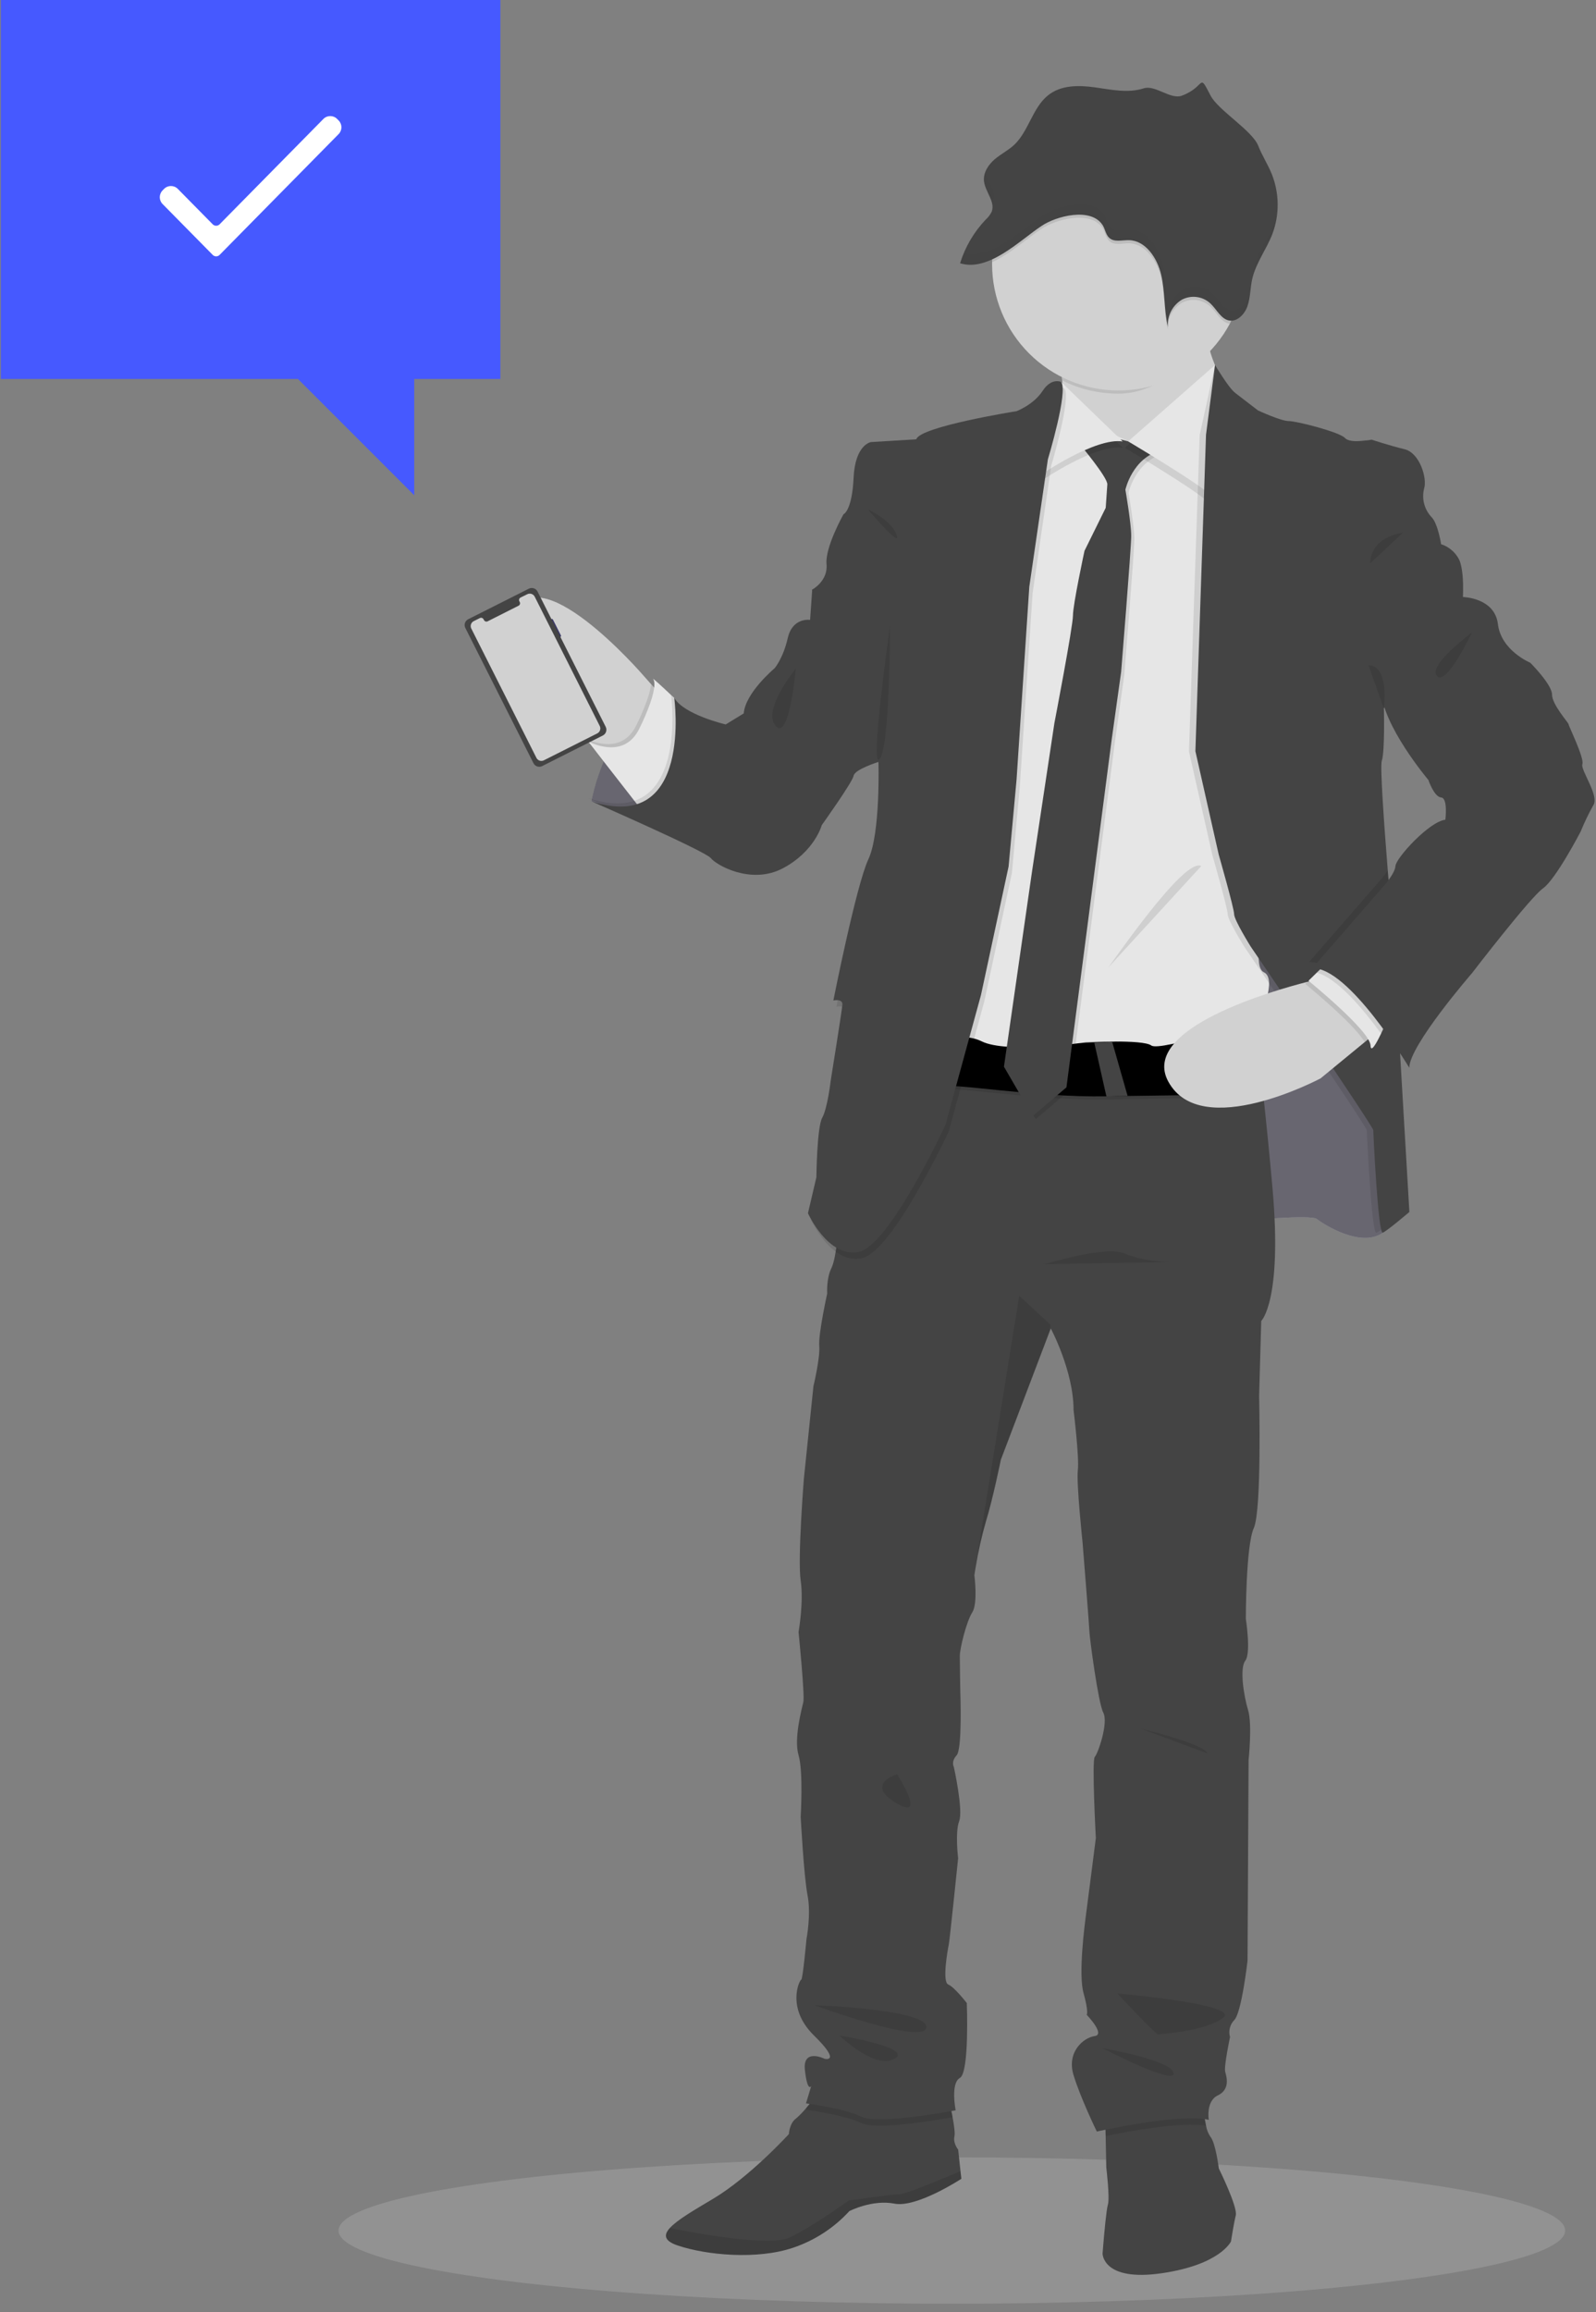 <svg width="165" height="239" viewBox="0 0 165 239" fill="none" xmlns="http://www.w3.org/2000/svg">
<rect x="0" y="0" width="165" height="239" fill="#808080" stroke="none"/>
<ellipse cx="98.404" cy="230.565" rx="63.404" ry="7.565" fill="#C4C4C4" fill-opacity="0.27"/>
<path opacity="0.1" d="M139.943 72.029C139.943 72.029 148.92 69.153 149.838 72.029H139.943Z" fill="black"/>
<path d="M61.145 82.829C61.145 82.829 63.173 72.185 69.705 72.131L74.477 81.953L71.295 84.147C71.295 84.147 64.38 84.367 61.145 82.829Z" fill="#D0CDE1"/>
<path opacity="0.502" d="M74.477 81.95L71.295 84.147C71.295 84.147 66.444 84.301 62.951 83.445C62.33 83.3 61.725 83.093 61.145 82.828C61.149 82.77 61.161 82.712 61.182 82.657C61.181 82.644 61.181 82.63 61.182 82.617C61.482 81.281 61.895 79.973 62.417 78.708C62.617 78.231 62.845 77.737 63.091 77.246C64.047 75.406 65.391 73.602 67.228 72.709C67.909 72.375 68.649 72.181 69.406 72.139H69.697L69.799 72.356L71.415 75.674L74.477 81.95Z" fill="black"/>
<path d="M128.686 126.177C128.686 126.177 135.535 125.519 136.148 126.012C136.762 126.505 140.648 129.031 142.951 127.438C145.254 125.846 143.719 120.305 143.719 120.085C143.719 119.865 143.502 112.021 143.502 112.021L139.384 106.479L134.228 96.777L123.692 95.735L123.978 111.145L123.924 119.046L128.686 126.177Z" fill="#D0CDE1"/>
<path opacity="0.503" d="M128.686 126.177C128.686 126.177 135.535 125.519 136.148 126.012C136.762 126.505 140.648 129.031 142.951 127.438C145.254 125.846 143.719 120.305 143.719 120.085C143.719 119.865 143.502 112.021 143.502 112.021L139.384 106.479L134.228 96.777L123.692 95.735L123.978 111.145L123.924 119.046L128.686 126.177Z" fill="black"/>
<path d="M68.331 71.856C68.331 71.856 67.786 78.551 63.614 78.659C63.614 78.659 62.433 77.946 60.844 76.759C57.18 74.016 51.364 68.746 52.971 63.844C55.276 56.821 66.468 69.77 66.468 69.77L67.324 70.735L68.331 71.856Z" fill="#D1D1D1"/>
<path opacity="0.1" d="M68.33 71.857C68.33 71.857 67.785 78.551 63.613 78.66C63.613 78.66 62.431 77.946 60.842 76.759L60.485 76.302C61.192 76.671 61.972 76.881 62.768 76.916C63.816 76.939 64.994 76.55 65.75 75.038C66.184 74.177 66.565 73.289 66.892 72.382C67.092 71.85 67.233 71.298 67.314 70.736L68.33 71.857Z" fill="black"/>
<path d="M66.519 83.981L65.58 82.774L62.412 78.708L60.803 76.63C61.509 77.001 62.289 77.212 63.086 77.247C64.133 77.269 65.312 76.881 66.071 75.366C66.505 74.504 66.886 73.617 67.212 72.709C67.734 71.228 67.723 70.465 67.541 70.21C67.36 69.954 68.706 71.206 69.353 71.819L69.376 71.842C69.562 72.013 69.681 72.127 69.681 72.127L69.793 72.35L71.382 75.529L71.399 75.663C71.544 76.673 72.08 83.073 66.519 83.981Z" fill="#E6E6E6"/>
<path d="M99.388 225.217C99.388 225.217 94.78 228.236 92.476 227.785C90.172 227.334 87.81 228.555 87.81 228.555C86.223 230.29 84.221 231.593 81.992 232.342C78.262 233.603 73.052 233.11 70.089 232.119C68.685 231.654 68.574 231.05 69.248 230.307C69.998 229.477 71.719 228.475 73.711 227.291C77.495 225.043 81.555 220.597 81.555 220.597C81.555 220.597 81.609 219.501 82.269 219.007C82.672 218.662 83.043 218.28 83.376 217.866C83.963 217.169 84.517 216.439 84.517 216.439L98.071 216.879C98.071 216.879 98.303 217.857 98.482 218.856C98.633 219.675 98.751 220.508 98.673 220.831C98.508 221.541 99.058 222.201 99.058 222.201L99.301 224.44L99.388 225.217Z" fill="#444444"/>
<path d="M127.759 228.999C127.597 229.655 127.4 230.834 127.311 231.387C127.281 231.575 127.265 231.69 127.265 231.69C127.265 231.69 126.166 234.104 120.077 234.983C113.988 235.862 113.987 232.951 113.987 232.951C113.987 232.951 114.01 232.637 114.05 232.166C114.156 230.882 114.375 228.426 114.535 227.903C114.755 227.19 114.372 224.062 114.372 224.062L114.307 220.792L114.261 218.509L124.359 217.465C124.423 218.22 124.532 218.971 124.684 219.713C124.747 220.121 124.898 220.511 125.126 220.855C125.674 221.463 126.005 224.148 126.005 224.148C126.005 224.148 127.973 228.12 127.759 228.999Z" fill="#444444"/>
<path opacity="0.1" d="M98.081 216.875C98.081 216.875 98.312 217.854 98.492 218.852C97.028 219.122 90.627 220.231 89.026 219.454C87.218 218.576 83.319 218.082 83.319 218.082L83.385 217.859C83.973 217.163 84.526 216.433 84.526 216.433L98.081 216.875Z" fill="black"/>
<path opacity="0.1" d="M124.677 219.725C122.109 219.291 116.51 220.341 114.302 220.792L114.256 218.509L124.352 217.465C124.416 218.224 124.524 218.979 124.677 219.725Z" fill="black"/>
<path d="M130.391 136.547L130.172 144.283C130.172 144.283 130.457 156.08 129.624 157.946C128.79 159.812 128.799 167.328 128.799 167.328C128.799 167.328 129.35 170.895 128.745 171.66C128.14 172.425 128.58 175.284 129.03 176.765C129.481 178.246 129.082 181.925 129.082 181.925L128.974 202.664C128.974 202.664 128.372 208.04 127.601 208.811C127.38 209.038 127.223 209.321 127.146 209.629C127.069 209.937 127.076 210.26 127.165 210.565C127.165 210.565 126.506 213.636 126.671 214.186C126.835 214.736 127.165 215.995 125.903 216.597C124.642 217.2 124.967 219.123 124.967 219.123C121.951 218.409 113.393 220.333 113.393 220.333C113.393 220.333 111.681 216.82 110.976 214.46C110.271 212.1 112.021 210.619 113.171 210.465C114.321 210.311 112.349 208.268 112.349 208.268C112.349 208.268 112.568 207.982 112.02 206.019C111.471 204.056 112.128 198.993 112.305 197.678C112.482 196.363 113.292 189.996 113.292 189.996C113.292 189.996 112.856 181.932 113.184 181.601C113.512 181.271 114.611 178.089 114.063 177.036C113.515 175.983 112.636 169.134 112.636 168.76C112.636 168.387 111.923 159.486 111.923 159.486C111.923 159.486 111.267 153.285 111.429 151.97C111.592 150.655 110.99 145.772 110.99 145.772C110.99 141.709 108.633 137.32 108.633 137.32L108.573 137.477L103.474 150.889C103.474 150.889 102.652 154.947 101.936 157.252C101.487 158.817 101.129 160.408 100.866 162.015L100.817 162.3C100.797 162.423 100.78 162.528 100.769 162.608L100.735 162.831C100.735 162.831 101.117 165.739 100.515 166.672C99.913 167.605 99.229 170.402 99.229 171.18C99.229 171.959 99.28 174.916 99.28 174.916C99.28 174.916 99.503 180.786 98.898 181.445C98.293 182.104 98.612 182.652 98.612 182.652C98.612 182.652 99.602 187.095 99.163 188.247C98.724 189.4 99.055 192.085 99.055 192.085C99.055 192.085 98.184 200.572 98.087 201.017C97.99 201.462 97.374 204.858 98.03 205.131C98.686 205.405 99.951 207.052 99.951 207.052C99.951 207.052 100.236 214.24 99.24 214.788C98.244 215.336 98.798 218.135 98.798 218.135C98.798 218.135 90.845 219.673 89.033 218.794C87.221 217.914 83.326 217.421 83.326 217.421L83.871 215.618C83.841 215.681 83.477 216.265 83.218 214.02C82.932 211.66 85.249 212.813 85.249 212.813C85.249 212.813 87.058 213.252 84.148 210.399C81.237 207.545 82.667 204.637 82.831 204.637C82.996 204.637 83.379 200.414 83.379 200.414C83.379 200.414 83.873 197.888 83.487 195.914C83.102 193.939 82.777 187.792 82.777 187.792C82.777 187.792 83.062 183.13 82.557 181.429C82.052 179.728 82.886 176.655 83.051 175.939C83.215 175.223 82.557 168.698 82.557 168.698C82.557 168.698 83.108 165.627 82.777 163.379C82.445 161.13 83.108 152.844 83.108 152.844L84.095 143.295C84.095 143.295 84.806 140.333 84.697 139.126C84.588 137.92 85.519 133.705 85.519 133.705C85.519 133.705 85.411 132.167 85.959 131.072C86.506 129.977 86.729 126.355 86.729 126.355L91.997 114.281L94.565 103.637L129.407 103.308C129.407 103.308 129.535 104.23 129.743 105.908C129.952 107.586 130.254 110.071 130.599 113.136C130.902 115.921 131.233 119.197 131.557 122.838C132.586 134.461 130.391 136.547 130.391 136.547Z" fill="#444444"/>
<path d="M127.152 40.471L119.028 49.143C119.028 49.143 108.606 44.971 109.702 43.544C110.127 42.991 110.059 41.261 109.813 39.325C109.428 36.289 108.606 32.788 108.606 32.788C108.606 32.788 126.821 29.826 125.283 32.896C124.712 34.021 124.82 35.33 125.169 36.54C125.614 37.949 126.283 39.275 127.152 40.47V40.471Z" fill="#D1D1D1"/>
<path opacity="0.1" d="M125.283 32.898C124.712 34.022 124.455 34.13 124.806 35.34C122.423 37.909 119.384 40.691 115.629 40.691C113.611 40.694 111.62 40.227 109.813 39.327C109.428 36.291 108.606 32.789 108.606 32.789C108.606 32.789 126.821 29.827 125.283 32.898Z" fill="black"/>
<path d="M128.688 27.301C128.688 30.765 127.312 34.087 124.862 36.536C122.413 38.986 119.091 40.362 115.627 40.362C112.163 40.362 108.841 38.986 106.392 36.536C103.942 34.087 102.566 30.765 102.566 27.301C102.566 27.238 102.566 27.176 102.566 27.113C102.591 23.65 103.991 20.338 106.458 17.907C108.924 15.476 112.255 14.124 115.718 14.149C119.182 14.174 122.493 15.574 124.924 18.04C127.355 20.507 128.707 23.838 128.682 27.301H128.688Z" fill="#D1D1D1"/>
<path opacity="0.1" d="M130.58 113.453C128.851 113.467 123.09 113.516 116.652 113.619H116.575L114.447 113.654H114.381C106.748 113.777 99.226 112.285 96.207 112.57C89.786 113.172 98.511 106.643 98.511 106.643C103.295 107.805 108.216 108.302 113.135 108.121L114.982 108.027C120.816 107.696 126.681 107.148 129.74 106.229C129.952 107.923 130.249 110.4 130.58 113.453Z" fill="black"/>
<path d="M130.581 113.125C128.852 113.125 123.091 113.188 116.653 113.288H116.576L114.447 113.325H114.381C106.748 113.447 99.226 111.955 96.207 112.237C89.786 112.839 98.511 106.313 98.511 106.313C103.295 107.473 108.216 107.97 113.135 107.791L114.982 107.694C120.816 107.365 126.681 106.815 129.74 105.896C129.954 107.592 130.25 110.06 130.581 113.125Z" fill="black"/>
<path opacity="0.1" d="M112.118 44.092L102.022 48.812L94.232 109.056C94.232 109.056 98.84 106.973 101.473 108.289C104.106 109.604 112.226 108.4 112.226 108.4C112.226 108.4 118.152 108.069 119.031 108.729C119.91 109.389 130.222 105.987 130.222 105.987C130.222 105.987 132.088 101.815 130.661 101.159C129.235 100.502 131.101 94.025 131.101 94.025L130.222 50.568L128.467 44.973L123.75 42.117L118.916 45.958L116.633 46.287L112.118 44.092Z" fill="black"/>
<path d="M112.118 43.432L102.022 48.152L94.232 108.402C94.232 108.402 98.84 106.316 101.473 107.634C104.106 108.953 112.226 107.743 112.226 107.743C112.226 107.743 118.152 107.413 119.031 108.072C119.91 108.73 130.222 105.329 130.222 105.329C130.222 105.329 132.088 101.161 130.661 100.501C129.235 99.842 131.101 93.368 131.101 93.368L130.222 49.905L128.467 44.31L123.75 41.455L118.916 45.298L116.633 45.623L112.118 43.432Z" fill="#E6E6E6"/>
<path opacity="0.1" d="M111.952 46.232C111.952 46.232 114.86 49.688 114.805 50.401C114.751 51.114 114.643 52.815 114.643 52.815L112.445 57.261C112.445 57.261 111.238 62.803 111.238 63.956C111.238 65.109 109.318 75.085 109.318 75.085L107.014 90.448L104.106 110.585L107.069 115.688L110.581 112.725L115.244 76.839L116.231 69.762C116.231 69.762 117.273 57.032 117.273 55.717C117.273 54.401 116.671 50.943 116.671 50.943C116.671 50.943 117.384 47.65 120.346 46.882C123.309 46.115 120.127 46.717 120.127 46.717L118.415 45.344L116.934 45.949C116.934 45.949 112.831 44.697 111.952 46.232Z" fill="black"/>
<path d="M111.625 45.909C111.625 45.909 114.533 49.365 114.479 50.078C114.424 50.792 114.313 52.492 114.313 52.492L112.119 56.938C112.119 56.938 110.926 62.474 110.926 63.624C110.926 64.775 109.006 74.753 109.006 74.753L106.686 90.139L103.792 110.263L106.757 115.368L110.253 112.398L114.92 76.52L115.908 69.443C115.908 69.443 116.949 56.713 116.949 55.395C116.949 54.076 116.347 50.621 116.347 50.621C116.347 50.621 117.061 47.329 120.023 46.56C122.985 45.791 119.803 46.397 119.803 46.397L118.091 45.025L116.633 45.623C116.633 45.623 112.504 44.367 111.625 45.909Z" fill="#444444"/>
<path opacity="0.1" d="M109.702 40.143C109.702 40.143 109.263 40.472 109.154 42.666C109.046 44.859 107.509 49.8 107.509 49.8C107.509 49.8 113.216 45.847 116.07 46.287L109.702 40.143Z" fill="black"/>
<path d="M109.702 39.483C109.702 39.483 109.263 39.812 109.154 42.008C109.046 44.205 107.509 49.142 107.509 49.142C107.509 49.142 113.216 45.193 116.07 45.632L109.702 39.483Z" fill="#E6E6E6"/>
<path opacity="0.1" d="M125.289 38.385L116.289 46.286C116.289 46.286 123.862 50.786 124.85 51.885C125.837 52.983 126.824 41.129 126.824 41.129L125.289 38.385Z" fill="black"/>
<path d="M125.614 37.728L116.631 45.624C116.631 45.624 124.201 50.121 125.192 51.219C126.182 52.317 127.169 40.464 127.169 40.464L125.614 37.728Z" fill="#E6E6E6"/>
<path opacity="0.1" d="M110.031 40.143C110.031 40.143 109.044 39.649 108.111 41.076C107.178 42.503 105.423 43.159 105.423 43.159C105.423 43.159 95.436 44.751 95.053 46.067L90.391 46.352C90.391 46.352 88.745 46.569 88.579 50.028C88.412 53.486 87.526 53.806 87.526 53.806C87.526 53.806 85.605 57.207 85.768 58.962C85.93 60.717 84.287 61.595 84.287 61.595L91.135 79.428C91.135 79.428 91.355 86.782 90.091 89.47C88.827 92.158 86.471 104.066 86.471 104.066C86.471 104.066 87.461 103.846 87.404 104.502C87.347 105.158 86.197 112.35 86.197 112.35C86.197 112.35 85.868 115.203 85.321 116.191C84.774 117.178 84.716 122.337 84.716 122.337L83.837 126.067C83.837 126.067 85.923 130.733 89.105 130.062C92.286 129.392 98.085 116.964 98.085 116.964L101.76 103.521L104.614 90.244L105.436 81.247L106.754 61.329L108.675 48.159C108.675 48.159 110.802 41.077 110.031 40.143Z" fill="black"/>
<path d="M109.702 39.483C109.702 39.483 108.715 38.989 107.782 40.416C106.849 41.843 105.094 42.502 105.094 42.502C105.094 42.502 95.106 44.091 94.724 45.41L90.058 45.695C90.058 45.695 88.413 45.915 88.249 49.371C88.086 52.827 87.205 53.157 87.205 53.157C87.205 53.157 85.285 56.559 85.45 58.314C85.616 60.069 83.969 60.947 83.969 60.947L90.818 78.78C90.818 78.78 91.037 86.133 89.776 88.821C88.515 91.509 86.156 103.417 86.156 103.417C86.156 103.417 87.143 103.197 87.089 103.857C87.035 104.516 85.882 111.701 85.882 111.701C85.882 111.701 85.553 114.555 85.003 115.542C84.454 116.529 84.401 121.689 84.401 121.689L83.529 125.407C83.529 125.407 85.615 130.072 88.797 129.402C91.979 128.731 97.74 116.29 97.74 116.29L101.418 102.847L104.272 89.566L105.097 80.569L106.413 60.651L108.333 47.481C108.333 47.481 110.47 40.416 109.702 39.483Z" fill="#444444"/>
<path opacity="0.1" d="M74.476 81.95L71.294 84.149C71.294 84.149 66.443 84.303 62.95 83.447L61.181 82.659L60.824 82.505L61.19 82.619C63.024 83.164 64.46 83.153 65.581 82.776C70.084 81.261 69.576 73.825 69.413 72.141C69.396 71.972 69.383 71.855 69.376 71.821C69.376 71.815 69.376 71.808 69.376 71.801L69.402 71.844C69.463 71.945 69.533 72.041 69.612 72.129C69.674 72.201 69.74 72.275 69.811 72.343L71.401 75.522L71.418 75.656L74.476 81.95Z" fill="black"/>
<path d="M85.505 60.497L83.97 60.937L83.751 64.076C83.751 64.076 81.939 63.79 81.445 65.942C80.951 68.094 80.075 69.081 80.075 69.081C80.075 69.081 77.056 71.606 76.891 73.743L75.027 74.885C75.027 74.885 70.689 73.875 69.705 72.132C69.705 72.132 71.68 86.289 61.145 82.83C61.145 82.83 72.941 87.99 73.489 88.703C74.037 89.416 77.661 91.499 80.951 89.745C84.241 87.99 84.958 85.29 84.958 85.29C84.958 85.29 88.139 80.844 88.251 80.185C88.362 79.525 90.819 78.758 90.819 78.758L95.539 67.343L85.505 60.497Z" fill="#444444"/>
<path opacity="0.1" d="M124.026 44.971L125.615 37.73C125.615 37.73 126.329 40.09 127.042 40.638L129.402 42.447C129.402 42.447 131.762 43.545 132.584 43.545C133.406 43.545 137.852 44.687 138.4 45.3C138.947 45.914 141.145 45.466 141.145 45.466C141.145 45.466 142.954 46.068 144.546 46.453C146.139 46.839 146.906 49.472 146.575 50.514C146.443 51.032 146.444 51.576 146.579 52.094C146.713 52.612 146.977 53.088 147.346 53.476C148.002 54.134 148.333 56.275 148.333 56.275C149.14 56.538 149.81 57.11 150.197 57.865C150.748 59.072 150.582 61.706 150.582 61.706L142.407 73.228C142.407 73.228 142.515 77.674 142.187 78.65C141.859 79.626 143.329 96.428 143.329 96.428L145.041 125.289C145.041 125.289 142.792 127.209 142.298 127.429C141.805 127.649 141.308 117.222 141.308 116.84C141.308 116.457 128.636 97.855 128.636 97.855C128.636 97.855 126.924 95.11 126.924 94.508C126.924 93.905 125.331 88.361 125.331 88.361L122.916 77.661L124.026 44.971Z" fill="black"/>
<path d="M151.26 61.076C151.26 61.452 151.24 61.704 151.24 61.704L143.072 73.218C143.072 73.218 143.186 77.661 142.855 78.64C142.664 79.21 143.083 85.117 143.471 89.966C143.757 93.466 144.008 96.418 144.008 96.418L144.73 108.659L145.706 125.278C145.706 125.278 143.457 127.199 142.963 127.419C142.47 127.638 141.976 117.211 141.976 116.826C141.976 116.442 129.301 97.844 129.301 97.844C129.301 97.844 127.588 95.099 127.588 94.497C127.588 93.895 125.999 88.35 125.999 88.35L123.585 77.65L124.681 44.951L125.614 37.71C125.614 37.71 126.986 40.07 127.7 40.615C128.413 41.16 130.057 42.427 130.057 42.427C130.057 42.427 132.417 43.526 133.241 43.526C134.066 43.526 138.509 44.667 139.057 45.281C139.605 45.894 141.802 45.446 141.802 45.446C141.802 45.446 143.611 46.048 145.201 46.434C146.79 46.819 147.561 49.453 147.232 50.491C147.099 51.01 147.099 51.554 147.233 52.073C147.368 52.591 147.631 53.067 148 53.456C148.658 54.114 148.987 56.252 148.987 56.252C149.795 56.517 150.466 57.09 150.853 57.847C151.237 58.699 151.274 60.221 151.26 61.076Z" fill="#444444"/>
<path opacity="0.1" d="M84.189 207.273C84.475 207.273 95.986 207.712 95.766 209.579C95.546 211.445 84.189 207.273 84.189 207.273Z" fill="black"/>
<path opacity="0.1" d="M86.77 210.4C86.77 210.4 94.507 211.661 92.478 212.814C90.449 213.967 86.77 210.4 86.77 210.4Z" fill="black"/>
<path opacity="0.1" d="M115.52 206.065C115.52 206.065 128.361 207.164 126.441 208.588C124.521 210.012 119.966 210.233 119.746 210.3C119.526 210.366 115.52 206.065 115.52 206.065Z" fill="black"/>
<path opacity="0.1" d="M113.983 211.718C113.983 211.718 121.117 212.925 121.334 214.286C121.551 215.648 113.983 211.718 113.983 211.718Z" fill="black"/>
<path opacity="0.1" d="M117.932 178.686C117.932 178.686 124.46 180.221 124.846 181.254L117.932 178.686Z" fill="black"/>
<path opacity="0.1" d="M92.746 183.406C92.746 183.406 89.345 184.393 92.638 186.368C95.931 188.343 92.746 183.406 92.746 183.406Z" fill="black"/>
<path opacity="0.1" d="M107.837 130.675C108.222 130.675 114.203 128.7 116.286 129.579C118.369 130.459 120.952 130.456 120.952 130.456L107.837 130.675Z" fill="black"/>
<path opacity="0.1" d="M108.609 136.939L108.549 137.481L103.45 150.892C103.45 150.892 102.628 154.95 101.912 157.256C101.462 158.821 101.105 160.411 100.842 162.018L105.371 133.937L108.609 136.939Z" fill="black"/>
<path d="M116.576 113.288L114.447 113.325H114.382L113.135 107.795C113.748 107.765 114.362 107.732 114.981 107.695L116.576 113.288Z" fill="#444444"/>
<path d="M142.46 106.591L141.093 107.716L136.528 111.468C136.528 111.468 124.181 118.054 120.78 111.799C117.781 106.289 131.78 102.354 135.15 101.495C135.609 101.378 135.868 101.321 135.868 101.321L142.46 106.591Z" fill="#D1D1D1"/>
<path opacity="0.1" d="M89.728 52.652C89.728 52.652 92.143 53.748 92.691 55.285C93.239 56.823 89.728 52.652 89.728 52.652Z" fill="black"/>
<path opacity="0.1" d="M82.271 69.111C82.271 69.111 78.758 73.392 80.185 75.038C81.612 76.685 82.271 69.111 82.271 69.111Z" fill="black"/>
<path opacity="0.1" d="M145.04 55.066C145.04 55.066 141.747 55.395 141.639 58.248L145.04 55.066Z" fill="black"/>
<path opacity="0.1" d="M114.532 100.058C114.861 99.729 122.434 88.536 124.189 89.523L114.532 100.058Z" fill="black"/>
<path opacity="0.1" d="M128.689 27.302C128.692 29.452 128.161 31.57 127.145 33.465L127.048 33.448C126.221 33.274 125.79 32.307 125.156 31.708C124.768 31.337 124.273 31.098 123.742 31.024C123.211 30.949 122.67 31.042 122.194 31.291C121.714 31.579 121.323 31.995 121.066 32.492C120.809 32.99 120.696 33.549 120.739 34.108C120.322 32.35 120.453 30.481 120.045 28.72C119.637 26.959 118.407 25.179 116.727 25.147C116.002 25.147 115.154 25.417 114.632 24.862C114.315 24.533 114.25 24.006 114.013 23.62C112.811 21.676 109.162 22.659 107.661 23.655C106.217 24.612 104.429 26.246 102.574 27.102C102.599 23.639 103.999 20.327 106.465 17.896C107.687 16.692 109.133 15.741 110.722 15.096C112.311 14.451 114.011 14.126 115.726 14.138C117.441 14.15 119.137 14.5 120.716 15.168C122.296 15.836 123.728 16.808 124.932 18.029C126.136 19.25 127.087 20.697 127.732 22.286C128.377 23.875 128.702 25.575 128.69 27.29L128.689 27.302Z" fill="black"/>
<path d="M114.013 23.301C114.252 23.698 114.316 24.217 114.632 24.542C115.155 25.084 116.002 24.808 116.727 24.828C118.408 24.858 119.638 26.64 120.046 28.4C120.453 30.161 120.331 32.027 120.739 33.786C120.696 33.228 120.81 32.669 121.067 32.172C121.325 31.675 121.716 31.26 122.197 30.973C122.672 30.725 123.212 30.631 123.743 30.706C124.273 30.78 124.768 31.018 125.156 31.387C125.789 31.989 126.22 32.954 127.048 33.128C127.876 33.302 128.674 32.509 128.971 31.636C129.268 30.762 129.257 29.806 129.445 28.902C129.819 27.19 130.934 25.79 131.554 24.162C132.289 22.181 132.268 20 131.497 18.033C131.086 17.003 130.472 16.075 130.07 15.045C129.437 13.482 125.924 11.376 125.156 9.886C123.863 7.392 124.697 8.947 122.197 9.886C121.004 10.335 119.44 8.739 118.23 9.135C116.607 9.655 114.875 9.264 113.194 9.03C111.513 8.796 109.661 8.773 108.311 9.886C106.759 11.156 106.334 13.544 104.887 14.94C104.274 15.524 103.511 15.897 102.864 16.44C102.217 16.984 101.66 17.787 101.722 18.669C101.819 19.81 102.932 20.838 102.521 21.891C102.373 22.195 102.166 22.467 101.914 22.692C100.69 23.973 99.78 25.52 99.257 27.212C102.193 28.128 105.372 24.892 107.669 23.363C109.157 22.342 112.812 21.369 114.013 23.301Z" fill="#444444"/>
<path opacity="0.1" d="M142.46 106.592L141.093 107.716C139.888 105.719 134.943 101.704 134.943 101.704L135.157 101.498C135.617 101.381 135.875 101.324 135.875 101.324L142.46 106.592Z" fill="black"/>
<path d="M143.778 104.559C143.778 104.559 143.287 105.78 142.779 106.842C142.271 107.904 141.721 108.857 141.692 108.078C141.638 106.54 135.274 101.38 135.274 101.38L136.13 100.543L137.132 99.572L143.778 104.559Z" fill="#E6E6E6"/>
<path opacity="0.1" d="M143.999 96.438L144.721 108.679C143.009 106.028 138.338 99.234 135.326 99.454L142.627 91.061C142.93 90.722 143.21 90.362 143.463 89.984C143.742 93.487 143.999 96.438 143.999 96.438Z" fill="black"/>
<path opacity="0.1" d="M143.779 104.559C143.779 104.559 143.288 105.781 142.78 106.842C140.868 104.22 138.237 101.121 136.138 100.542L137.139 99.571L143.779 104.559Z" fill="black"/>
<path d="M149.263 60.177L151.238 61.712C151.238 61.712 154.529 61.769 154.859 64.511C155.188 67.254 158.206 68.507 158.206 68.507C158.206 68.507 160.454 70.755 160.454 71.798C160.454 72.841 162.167 74.709 162.167 74.871C162.167 75.034 163.812 78.384 163.593 78.986C163.374 79.588 165.348 82.225 164.735 83.212C164.238 84.097 163.798 85.013 163.416 85.954C163.416 85.954 160.848 90.894 159.521 91.827C158.194 92.76 152.17 100.605 152.17 100.605C152.17 100.605 145.696 108.067 145.696 110.372C145.696 110.372 139.382 99.837 135.654 100.099L142.951 91.704C142.951 91.704 144.215 90.334 144.269 89.51C144.323 88.685 147.779 84.902 149.426 84.736C149.426 84.736 149.711 82.487 148.986 82.432C148.261 82.376 147.669 80.62 147.669 80.62C147.669 80.62 142.841 74.913 142.787 71.292C142.732 67.671 149.263 60.177 149.263 60.177Z" fill="#444444"/>
<path opacity="0.1" d="M152.173 65.382C152.173 65.382 147.562 68.784 148.553 69.879C149.544 70.975 152.173 65.382 152.173 65.382Z" fill="black"/>
<path opacity="0.1" d="M99.388 225.215C99.388 225.215 94.78 228.234 92.476 227.783C90.172 227.332 87.81 228.554 87.81 228.554C86.223 230.288 84.221 231.591 81.992 232.341C78.262 233.602 73.052 233.108 70.089 232.118C68.685 231.653 68.574 231.048 69.248 230.306C72.469 230.948 79.669 232.224 81.609 231.296C84.132 230.089 87.753 227.455 87.753 227.455C87.753 227.455 92.476 226.797 93.132 226.797C93.6 226.797 97.244 225.293 99.301 224.428L99.388 225.215Z" fill="black"/>
<path opacity="0.1" d="M92.009 64.723C92.009 64.723 92.009 77.233 90.939 78.469C89.869 79.704 92.009 64.723 92.009 64.723Z" fill="black"/>
<path opacity="0.1" d="M141.473 68.755L143.062 73.225C143.062 73.225 143.696 68.838 141.473 68.755Z" fill="black"/>
<g opacity="0.1">
<path opacity="0.1" d="M102.675 20.798C103.077 19.768 102.024 18.761 101.887 17.659C101.747 17.971 101.686 18.312 101.71 18.652C101.781 19.483 102.395 20.262 102.566 21.029C102.61 20.956 102.646 20.878 102.675 20.798V20.798Z" fill="black"/>
<path opacity="0.1" d="M120.886 32.615C120.492 30.883 120.6 29.051 120.207 27.322C119.813 25.593 118.571 23.778 116.891 23.749C116.166 23.749 115.318 24.015 114.793 23.464C114.479 23.139 114.414 22.608 114.177 22.222C112.976 20.278 109.326 21.265 107.822 22.259C105.576 23.752 102.494 26.871 99.618 26.163C99.478 26.497 99.349 26.834 99.244 27.18C102.18 28.096 105.359 24.86 107.656 23.331C109.155 22.335 112.81 21.334 114.011 23.294C114.251 23.691 114.314 24.21 114.631 24.535C115.153 25.078 116.001 24.801 116.725 24.821C118.406 24.851 119.636 26.633 120.044 28.393C120.452 30.154 120.329 32.02 120.737 33.779C120.709 33.386 120.76 32.991 120.887 32.618L120.886 32.615Z" fill="black"/>
<path opacity="0.1" d="M129.134 30.554C128.849 31.427 128.053 32.227 127.208 32.047C126.364 31.867 125.95 30.905 125.319 30.306C124.931 29.936 124.436 29.698 123.905 29.623C123.373 29.549 122.832 29.643 122.357 29.892C121.9 30.166 121.523 30.556 121.268 31.024C121.012 31.491 120.885 32.019 120.902 32.552C121.121 31.88 121.582 31.314 122.194 30.962C122.669 30.714 123.21 30.62 123.74 30.694C124.271 30.769 124.765 31.007 125.154 31.376C125.787 31.978 126.218 32.943 127.046 33.117C127.873 33.291 128.672 32.497 128.969 31.624C129.126 31.112 129.227 30.584 129.271 30.049C129.236 30.22 129.19 30.389 129.134 30.554Z" fill="black"/>
<path opacity="0.1" d="M131.712 23.08C131.096 24.707 129.976 26.111 129.606 27.823C129.532 28.168 129.489 28.522 129.446 28.876C129.823 27.163 130.933 25.771 131.549 24.15C131.824 23.416 131.995 22.648 132.058 21.867C131.974 22.28 131.858 22.685 131.713 23.08L131.712 23.08Z" fill="black"/>
</g>
<path d="M57.012 63.993L56.991 64.004C56.935 64.032 56.913 64.101 56.941 64.157L57.766 65.793C57.794 65.85 57.862 65.872 57.918 65.844L57.94 65.833C57.996 65.805 58.018 65.737 57.99 65.681L57.165 64.044C57.137 63.988 57.068 63.965 57.012 63.993Z" fill="#3A3768"/>
<path d="M54.673 60.851L48.404 64.01C48.074 64.177 47.941 64.58 48.107 64.91L55.152 78.891C55.319 79.221 55.722 79.354 56.052 79.188L62.322 76.028C62.652 75.862 62.785 75.459 62.618 75.128L55.574 61.148C55.407 60.818 55.004 60.685 54.673 60.851Z" fill="#444444"/>
<path d="M53.83 61.761C53.793 61.778 53.761 61.801 53.734 61.831C53.707 61.861 53.687 61.896 53.675 61.934C53.662 61.971 53.658 62.011 53.662 62.051C53.666 62.091 53.679 62.129 53.698 62.164L53.728 62.218C53.748 62.253 53.76 62.291 53.764 62.331C53.768 62.371 53.764 62.411 53.751 62.449C53.738 62.487 53.718 62.522 53.691 62.551C53.664 62.581 53.631 62.605 53.594 62.62L50.43 64.216C50.395 64.235 50.357 64.248 50.317 64.252C50.277 64.256 50.237 64.252 50.199 64.239C50.161 64.227 50.127 64.207 50.097 64.18C50.067 64.153 50.044 64.121 50.027 64.084L49.997 64.027C49.981 63.991 49.958 63.958 49.928 63.931C49.898 63.905 49.863 63.885 49.825 63.872C49.787 63.86 49.747 63.855 49.708 63.859C49.668 63.864 49.63 63.876 49.595 63.896L48.979 64.204C48.911 64.237 48.851 64.284 48.801 64.341C48.752 64.398 48.714 64.465 48.691 64.536C48.667 64.608 48.658 64.683 48.664 64.759C48.67 64.834 48.69 64.907 48.725 64.974L55.457 78.338C55.49 78.405 55.537 78.465 55.594 78.515C55.651 78.564 55.717 78.602 55.789 78.625C55.861 78.649 55.936 78.658 56.012 78.652C56.087 78.647 56.16 78.626 56.227 78.591L61.749 75.809C61.816 75.775 61.876 75.729 61.925 75.672C61.974 75.615 62.012 75.549 62.035 75.478C62.059 75.407 62.068 75.331 62.063 75.256C62.057 75.181 62.037 75.108 62.003 75.041L55.279 61.676C55.246 61.609 55.199 61.55 55.142 61.501C55.085 61.452 55.019 61.415 54.948 61.392C54.876 61.368 54.801 61.359 54.727 61.365C54.652 61.371 54.579 61.391 54.512 61.425L53.83 61.761Z" fill="#D1D1D1"/>
<path d="M51.727 0H0.088V39.175H30.805L42.824 51.194V39.175H51.727V0Z" fill="#4659FF"/>
<path d="M22.703 23.186C22.507 23.385 22.186 23.385 21.991 23.186L18.385 19.527C17.993 19.129 17.352 19.129 16.96 19.527L16.806 19.683C16.422 20.073 16.422 20.698 16.806 21.087L21.991 26.349C22.186 26.548 22.507 26.548 22.703 26.349L35.01 13.858C35.394 13.469 35.394 12.844 35.01 12.454L34.856 12.298C34.464 11.9 33.823 11.9 33.431 12.298L22.703 23.186Z" fill="white"/>
</svg>
